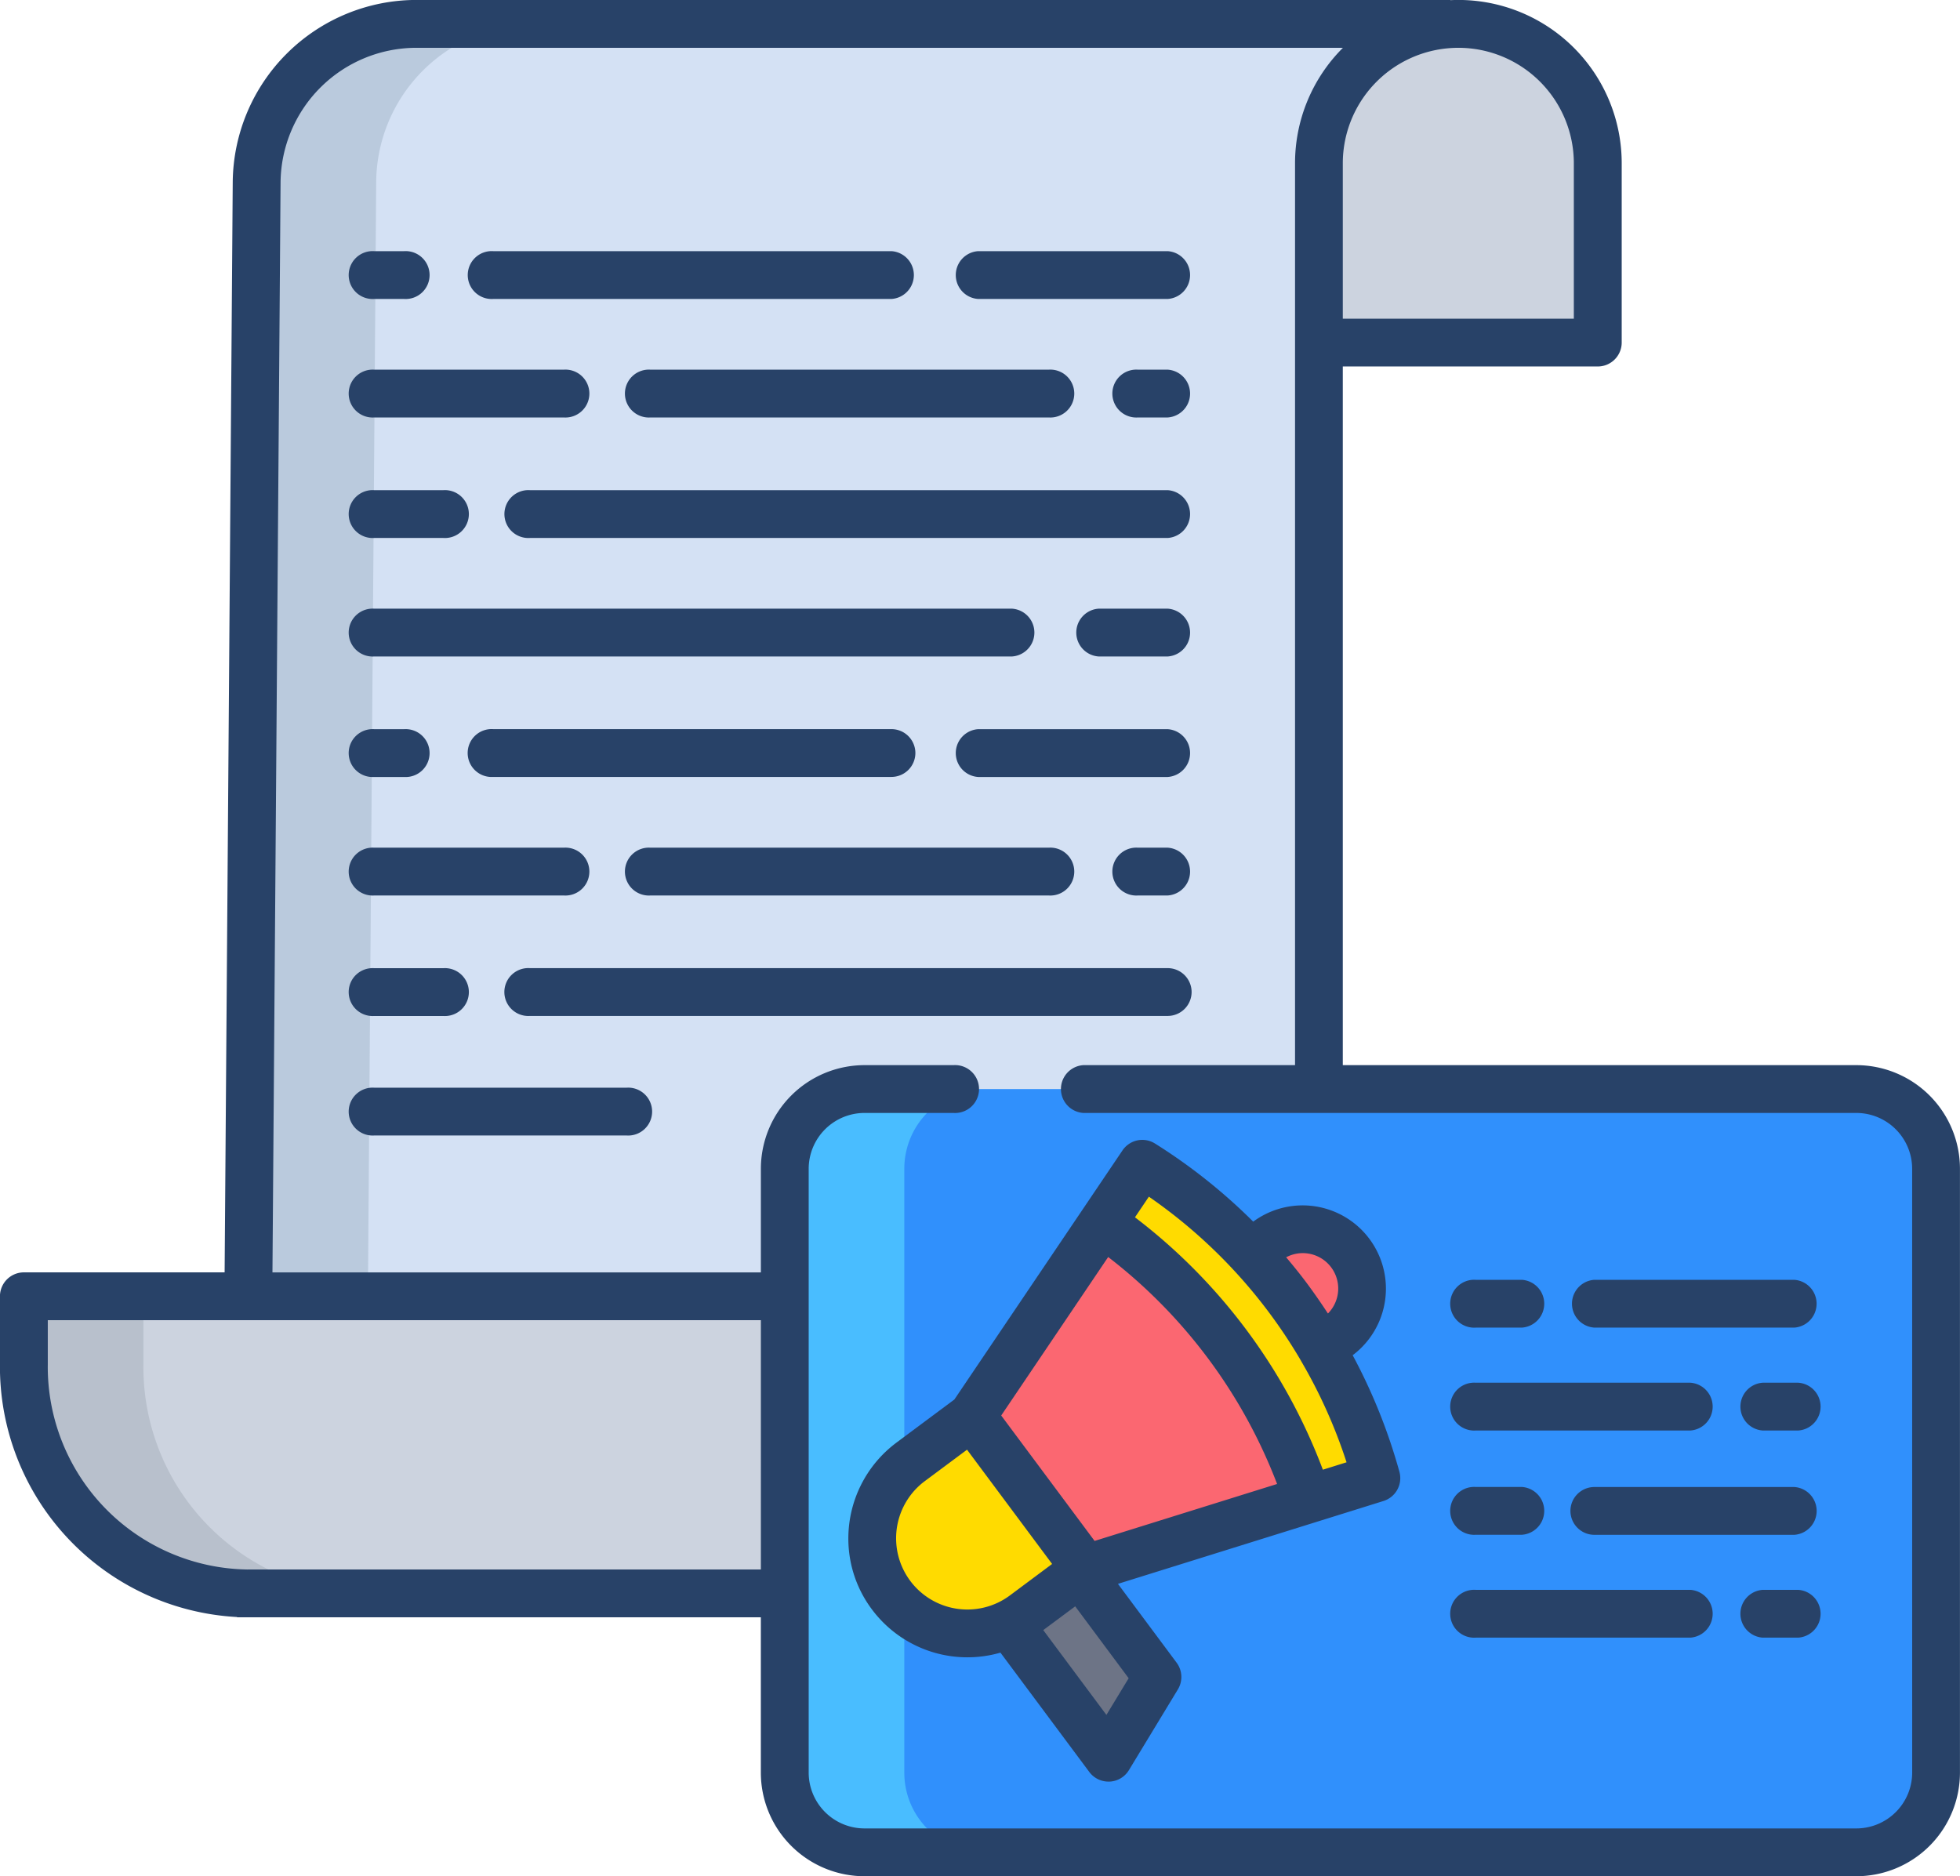 <svg xmlns="http://www.w3.org/2000/svg" width="147.273" height="140.987" viewBox="0 0 147.273 140.987">
  <g id="Grupo_39" data-name="Grupo 39" transform="translate(-1985.213 -3162.546)">
    <path id="Trazado_223" data-name="Trazado 223" d="M1987.009,3259.955v5.14a17,17,0,0,0,16.811,17.185h80.772v-22.324Z" fill="#ccd3df"/>
    <path id="Trazado_224" data-name="Trazado 224" d="M2105.267,3174.819v13.47h-20.953v-13.47a10.474,10.474,0,0,1,9.878-10.459c.2-.012.4-.018.6-.018A10.477,10.477,0,0,1,2105.267,3174.819Z" fill="#ccd3df"/>
    <path id="Trazado_225" data-name="Trazado 225" d="M2016.47,3164.342A11.973,11.973,0,0,0,2004.5,3176.2l-.623,83.759,80.44.291v-85.427a10.474,10.474,0,0,1,9.878-10.459v-.018Z" fill="#d4e1f4"/>
    <rect id="Rectángulo_16" data-name="Rectángulo 16" width="86.508" height="57.355" rx="5.987" transform="translate(2044.182 3244.381)" fill="#3090fc"/>
    <path id="Trazado_226" data-name="Trazado 226" d="M2084.515,3263.886a40.448,40.448,0,0,1,4.112,9.731l-5.136,1.6a40.642,40.642,0,0,0-15.455-20.765l3.009-4.457a40.539,40.539,0,0,1,13.47,13.889Z" fill="#ffdb00"/>
    <path id="Trazado_227" data-name="Trazado 227" d="M2083.491,3275.219l-16.712,5.217-8.537-11.468,9.794-14.514A40.642,40.642,0,0,1,2083.491,3275.219Z" fill="#fb6771"/>
    <path id="Trazado_228" data-name="Trazado 228" d="M2066.426,3280.822l5.756,7.735-3.682,6.07-7.465-10.027-.015-.03a7.147,7.147,0,0,0,1.146-.7l4.2-3.128Z" fill="#6d7486"/>
    <path id="Trazado_229" data-name="Trazado 229" d="M2079.142,3256.759l.044-.033,1.249-.928a4.461,4.461,0,1,1,5.328,7.157l-1.248.931-.045.033" fill="#fb6771"/>
    <path id="Trazado_230" data-name="Trazado 230" d="M1995.989,3265.095v-5.14h-8.98v5.14a17,17,0,0,0,16.811,17.185h8.98A17,17,0,0,1,1995.989,3265.095Z" fill="#b8c0cc"/>
    <path id="Trazado_231" data-name="Trazado 231" d="M2016.47,3164.342A11.973,11.973,0,0,0,2004.5,3176.2l-.623,83.759h8.98l.623-83.759a11.973,11.973,0,0,1,11.973-11.854Z" fill="#bacadd"/>
    <path id="Trazado_232" data-name="Trazado 232" d="M2053.162,3295.75v-45.382a5.987,5.987,0,0,1,5.987-5.987h-8.98a5.987,5.987,0,0,0-5.987,5.987v45.382a5.986,5.986,0,0,0,5.983,5.987h8.984a5.986,5.986,0,0,1-5.987-5.984Z" fill="#49bdff"/>
    <path id="Trazado_233" data-name="Trazado 233" d="M2058.242,3268.968l8.537,11.468-.413.308-4.2,3.128a7.149,7.149,0,0,1-8.537-11.47Z" fill="#ffdb00"/>
    <g id="Grupo_38" data-name="Grupo 38">
      <path id="Trazado_234" data-name="Trazado 234" d="M2013.333,3185.011h2.239a1.8,1.8,0,1,0,0-3.592h-2.239a1.8,1.8,0,1,0,0,3.592Z" fill="#284268"/>
      <path id="Trazado_235" data-name="Trazado 235" d="M2022.277,3185.011H2052.2a1.8,1.8,0,0,0,0-3.592h-29.921a1.8,1.8,0,1,0,0,3.592Z" fill="#284268"/>
      <path id="Trazado_236" data-name="Trazado 236" d="M2058.709,3185.011h14.245a1.8,1.8,0,0,0,0-3.592h-14.245a1.8,1.8,0,0,0,0,3.592Z" fill="#284268"/>
      <path id="Trazado_237" data-name="Trazado 237" d="M2072.954,3199.379h-47.92a1.8,1.8,0,1,0,0,3.592h47.92a1.8,1.8,0,0,0,0-3.592Z" fill="#284268"/>
      <path id="Trazado_238" data-name="Trazado 238" d="M2013.333,3202.971h5.19a1.8,1.8,0,1,0,0-3.592h-5.19a1.8,1.8,0,1,0,0,3.592Z" fill="#284268"/>
      <path id="Trazado_239" data-name="Trazado 239" d="M2072.954,3190.324h-2.239a1.8,1.8,0,1,0,0,3.592h2.239a1.8,1.8,0,0,0,0-3.592Z" fill="#284268"/>
      <path id="Trazado_240" data-name="Trazado 240" d="M2064.013,3193.916a1.8,1.8,0,1,0,0-3.592h-29.924a1.8,1.8,0,1,0,0,3.592Z" fill="#284268"/>
      <path id="Trazado_241" data-name="Trazado 241" d="M2013.333,3193.916h14.245a1.8,1.8,0,1,0,0-3.592h-14.245a1.8,1.8,0,1,0,0,3.592Z" fill="#284268"/>
      <path id="Trazado_242" data-name="Trazado 242" d="M2013.333,3211.876h47.923a1.8,1.8,0,0,0,0-3.592h-47.923a1.8,1.8,0,1,0,0,3.592Z" fill="#284268"/>
      <path id="Trazado_243" data-name="Trazado 243" d="M2072.954,3208.284h-5.19a1.8,1.8,0,0,0,0,3.592h5.19a1.8,1.8,0,0,0,0-3.592Z" fill="#284268"/>
      <path id="Trazado_244" data-name="Trazado 244" d="M2013.333,3220.931h2.239a1.8,1.8,0,1,0,0-3.592h-2.239a1.8,1.8,0,1,0,0,3.592Z" fill="#284268"/>
      <path id="Trazado_245" data-name="Trazado 245" d="M2053.994,3219.135a1.8,1.8,0,0,0-1.8-1.8h-29.921a1.8,1.8,0,1,0,0,3.592H2052.2A1.8,1.8,0,0,0,2053.994,3219.135Z" fill="#284268"/>
      <path id="Trazado_246" data-name="Trazado 246" d="M2072.954,3217.339h-14.245a1.8,1.8,0,0,0,0,3.592h14.245a1.8,1.8,0,0,0,0-3.592Z" fill="#284268"/>
      <path id="Trazado_247" data-name="Trazado 247" d="M2074.75,3237.095a1.8,1.8,0,0,0-1.8-1.8h-47.92a1.8,1.8,0,1,0,0,3.592h47.92A1.8,1.8,0,0,0,2074.75,3237.095Z" fill="#284268"/>
      <path id="Trazado_248" data-name="Trazado 248" d="M2013.333,3238.891h5.19a1.8,1.8,0,1,0,0-3.592h-5.19a1.8,1.8,0,1,0,0,3.592Z" fill="#284268"/>
      <path id="Trazado_249" data-name="Trazado 249" d="M2072.954,3226.244h-2.239a1.8,1.8,0,1,0,0,3.592h2.239a1.8,1.8,0,0,0,0-3.592Z" fill="#284268"/>
      <path id="Trazado_250" data-name="Trazado 250" d="M2034.089,3229.836h29.924a1.8,1.8,0,1,0,0-3.592h-29.924a1.8,1.8,0,1,0,0,3.592Z" fill="#284268"/>
      <path id="Trazado_251" data-name="Trazado 251" d="M2013.333,3229.836h14.245a1.8,1.8,0,1,0,0-3.592h-14.245a1.8,1.8,0,1,0,0,3.592Z" fill="#284268"/>
      <path id="Trazado_252" data-name="Trazado 252" d="M2032.293,3244.279h-18.96a1.8,1.8,0,1,0,0,3.592h18.96a1.8,1.8,0,1,0,0-3.592Z" fill="#284268"/>
      <path id="Trazado_253" data-name="Trazado 253" d="M2124.7,3242.585H2086.11v-52.5h19.157a1.8,1.8,0,0,0,1.8-1.8v-13.47a12.271,12.271,0,0,0-12.269-12.273h0c-.2,0-.4.006-.6.016v-.016H2016.47a13.815,13.815,0,0,0-13.769,13.637l-.61,81.977h-15.082a1.8,1.8,0,0,0-1.8,1.8v5.139a18.837,18.837,0,0,0,17.82,18.961v.02h39.353v11.674a7.793,7.793,0,0,0,7.783,7.783H2124.7a7.793,7.793,0,0,0,7.783-7.783v-45.382a7.793,7.793,0,0,0-7.783-7.783Zm-30.4-76.432c.162-.01.326-.015.49-.015a8.681,8.681,0,0,1,8.68,8.681h0v11.674H2086.11v-11.674A8.681,8.681,0,0,1,2094.3,3166.153Zm-51.915,114.331h-38.557v.036l-.009-.036a15.222,15.222,0,0,1-15.015-15.389v-3.344h53.581Zm86.508,15.266a4.2,4.2,0,0,1-4.191,4.191h-74.534a4.2,4.2,0,0,1-4.191-4.191v-45.382a4.2,4.2,0,0,1,4.191-4.191h6.689a1.8,1.8,0,1,0,0-3.592h-6.689a7.793,7.793,0,0,0-7.783,7.783v7.791h-36.7l.61-81.945a10.21,10.21,0,0,1,10.177-10.076h69.649a12.247,12.247,0,0,0-3.6,8.681v67.766h-15.91a1.8,1.8,0,0,0,0,3.592H2124.7a4.2,4.2,0,0,1,4.191,4.191Z" fill="#284268"/>
      <path id="Trazado_254" data-name="Trazado 254" d="M2086.85,3264.384a6.257,6.257,0,0,0-7.471-10.039,42.2,42.2,0,0,0-7.381-5.87,1.794,1.794,0,0,0-2.442.517l-12.632,18.718-4.367,3.251a8.989,8.989,0,0,0-3.6,7.182,8.86,8.86,0,0,0,1.768,5.335,8.951,8.951,0,0,0,9.661,3.254l6.677,8.968a1.8,1.8,0,0,0,1.44.723c.03,0,.057,0,.085,0a1.794,1.794,0,0,0,1.451-.862l3.682-6.071a1.8,1.8,0,0,0-.095-2l-4.411-5.927,19.95-6.226a1.8,1.8,0,0,0,1.2-2.193,42.405,42.405,0,0,0-3.51-8.755Zm-3.365-7.646a2.662,2.662,0,0,1,1.508,4.51c-.475-.728-.975-1.452-1.5-2.164s-1.073-1.391-1.639-2.06A2.651,2.651,0,0,1,2083.485,3256.738Zm-23.25,26.217a5.354,5.354,0,0,1-5.533-9.112l3.173-2.362,6.393,8.587-3.173,2.365a5.389,5.389,0,0,1-.86.522Zm9.785,5.7-1.672,2.756-4.745-6.373,2.4-1.785Zm-2.56-10.317-7.017-9.425,8.038-11.91a39.14,39.14,0,0,1,12.692,17.055Zm17.152-5.353a42.757,42.757,0,0,0-14.118-18.966l1.045-1.55a38.77,38.77,0,0,1,11.423,12.317l0,.006a38.66,38.66,0,0,1,3.43,7.636Z" fill="#284268"/>
      <path id="Trazado_255" data-name="Trazado 255" d="M2120.33,3282.013h-2.664a1.8,1.8,0,0,0,0,3.592h2.664a1.8,1.8,0,0,0,0-3.592Z" fill="#284268"/>
      <path id="Trazado_256" data-name="Trazado 256" d="M2112.224,3282.013H2096.1a1.8,1.8,0,1,0,0,3.592h16.122a1.8,1.8,0,0,0,0-3.592Z" fill="#284268"/>
      <path id="Trazado_257" data-name="Trazado 257" d="M2103.214,3276.078a1.8,1.8,0,0,0,1.8,1.8h15.021a1.8,1.8,0,0,0,0-3.592H2105.01A1.8,1.8,0,0,0,2103.214,3276.078Z" fill="#284268"/>
      <path id="Trazado_258" data-name="Trazado 258" d="M2096.1,3277.874h3.466a1.8,1.8,0,0,0,0-3.592H2096.1a1.8,1.8,0,1,0,0,3.592Z" fill="#284268"/>
      <path id="Trazado_259" data-name="Trazado 259" d="M2120.33,3266.448h-2.664a1.8,1.8,0,0,0,0,3.592h2.664a1.8,1.8,0,0,0,0-3.592Z" fill="#284268"/>
      <path id="Trazado_260" data-name="Trazado 260" d="M2096.1,3270.04h16.122a1.8,1.8,0,0,0,0-3.592H2096.1a1.8,1.8,0,1,0,0,3.592Z" fill="#284268"/>
      <path id="Trazado_261" data-name="Trazado 261" d="M2105.01,3262.308h15.021a1.8,1.8,0,0,0,0-3.592H2105.01a1.8,1.8,0,0,0,0,3.592Z" fill="#284268"/>
      <path id="Trazado_262" data-name="Trazado 262" d="M2096.1,3262.308h3.466a1.8,1.8,0,0,0,0-3.592H2096.1a1.8,1.8,0,1,0,0,3.592Z" fill="#284268"/>
    </g>
  </g>
</svg>
